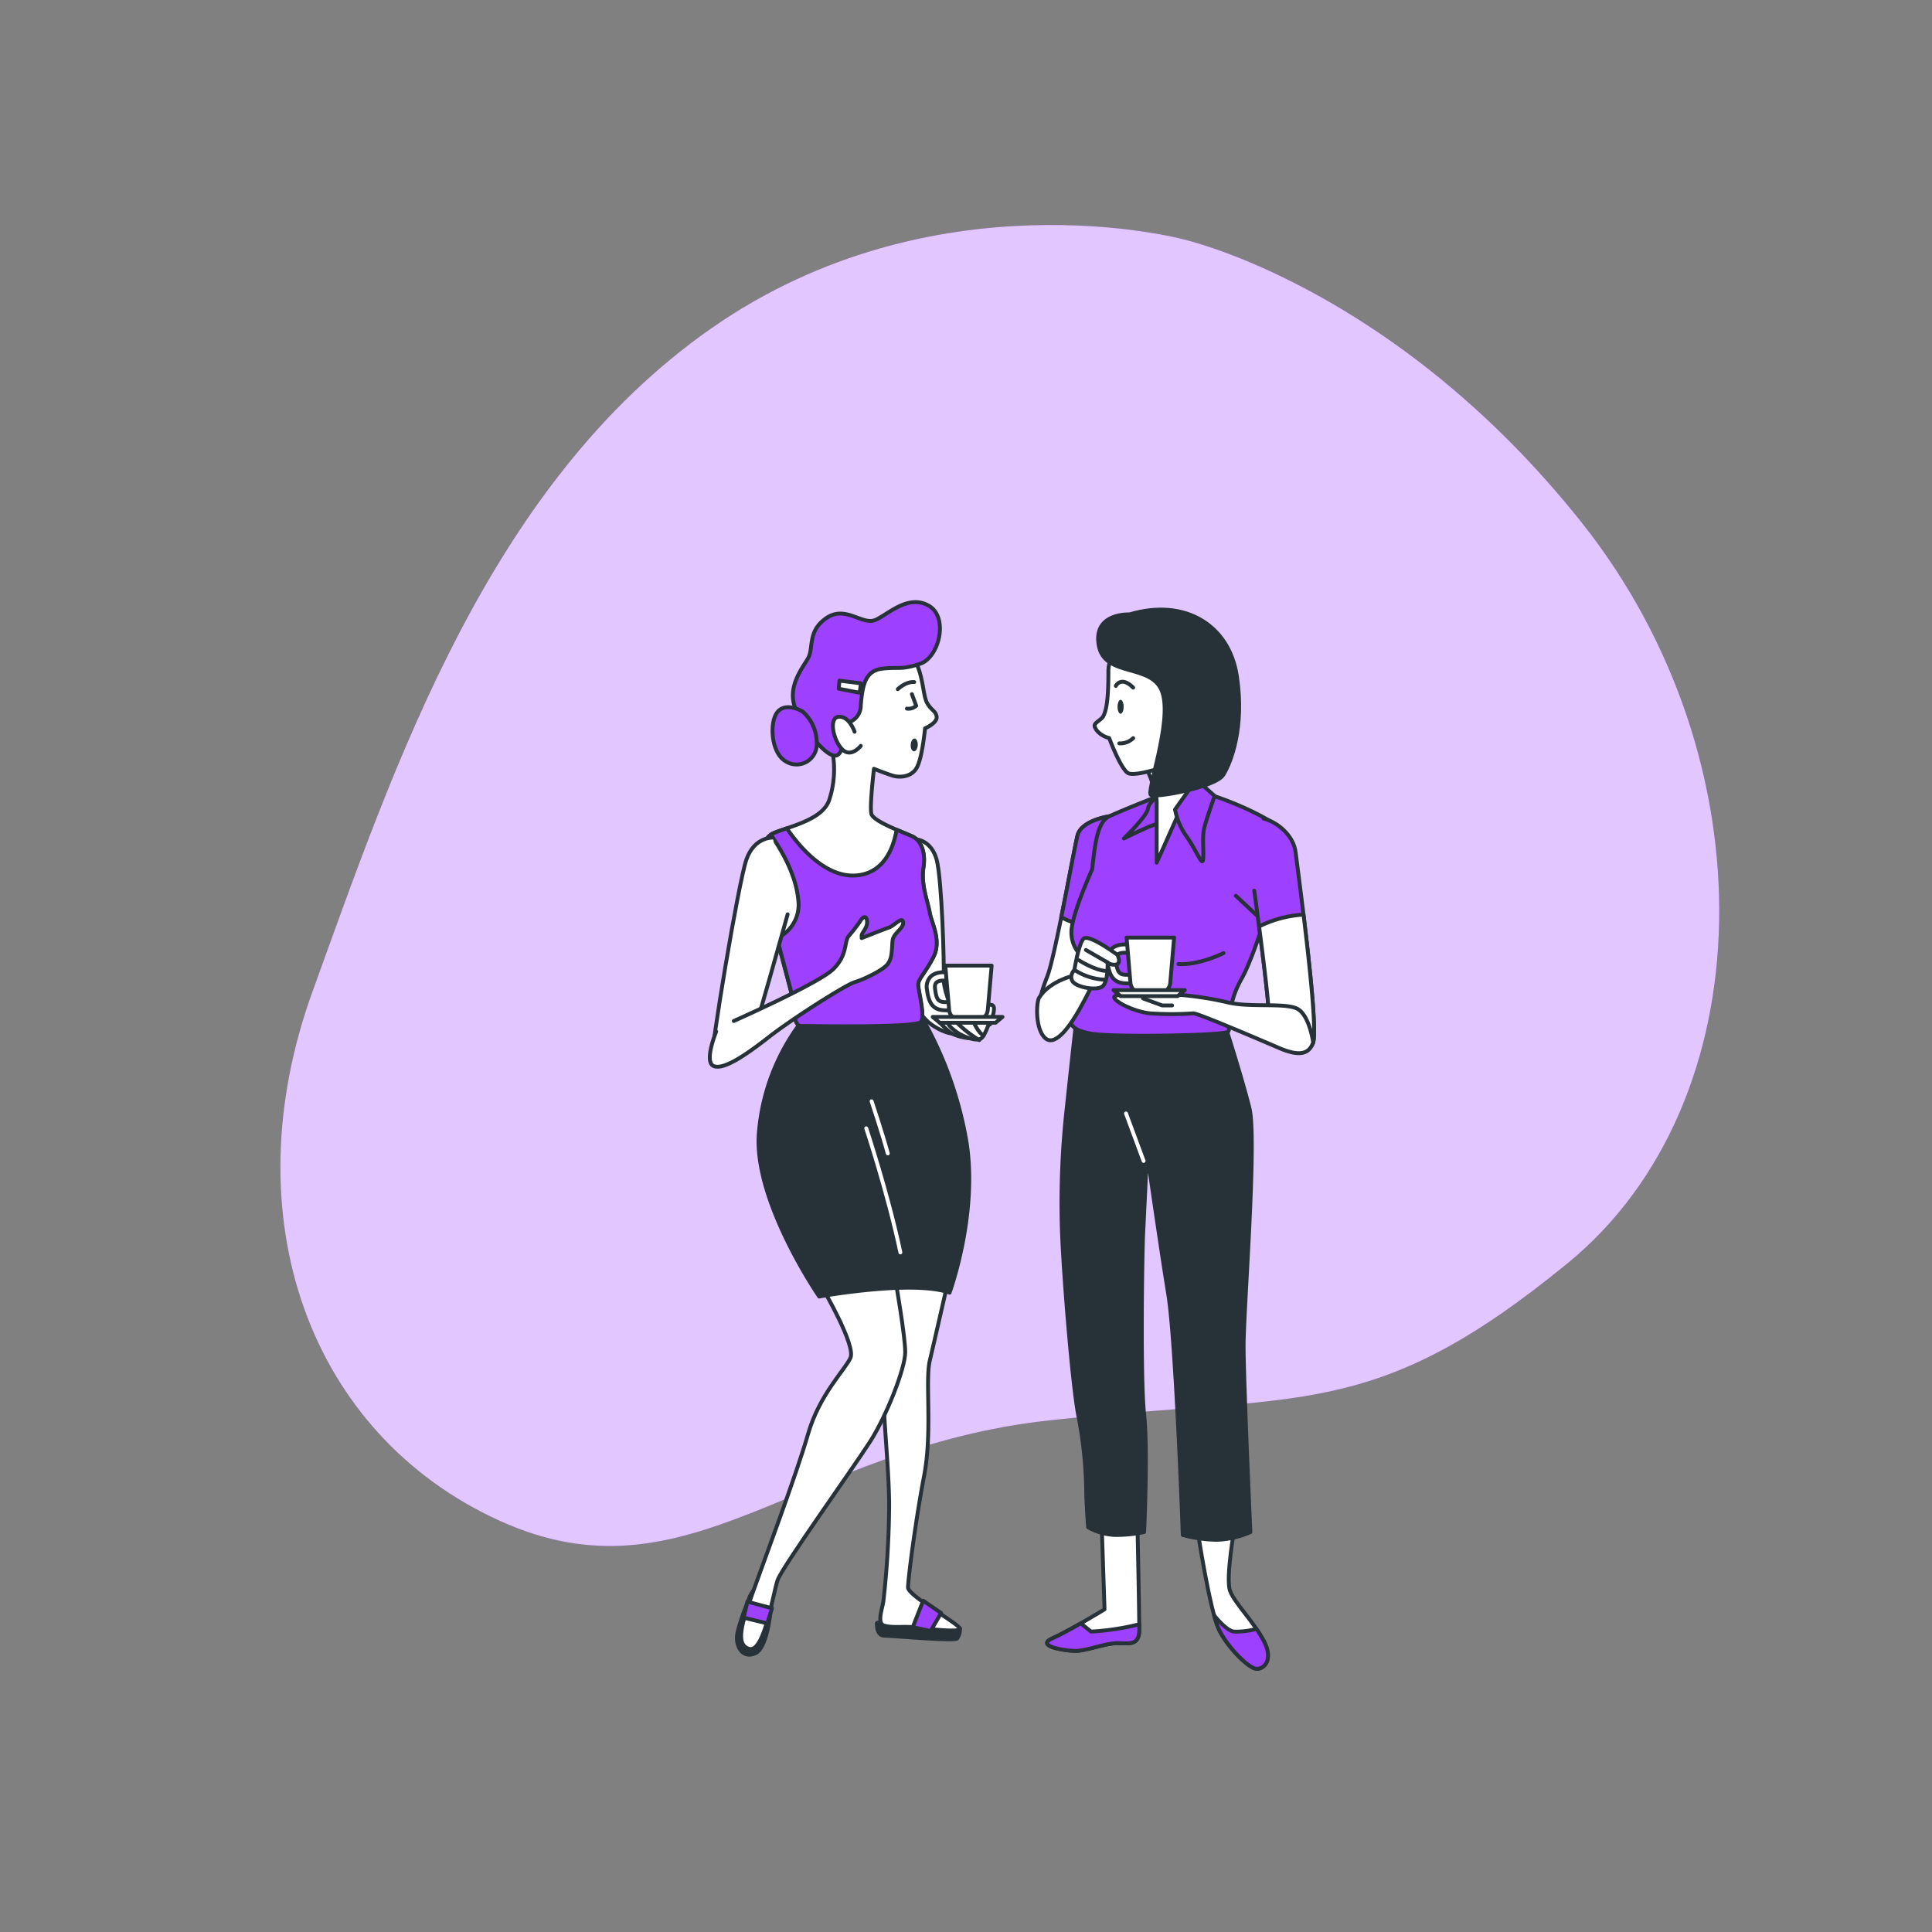 <svg xmlns="http://www.w3.org/2000/svg" viewBox="0 0 500 500"><rect x="0" y="0" width="500" height="500" fill="#808080" stroke="none"/><g id="freepik--background-simple--inject-1--inject-110"><path d="M306,61.88S241.76,44.67,184.05,85s-82,113.17-103.18,171.63-.68,114.53,48.31,136.88,77.08-18.73,142.23-25.9,83.59.81,134.35-40.74,52.42-130.09,3.64-191.55S306,61.88,306,61.88Z" style="fill:#9D40FF"></path><path d="M306,61.88S241.76,44.67,184.05,85s-82,113.17-103.18,171.63-.68,114.53,48.31,136.88,77.08-18.73,142.23-25.9,83.59.81,134.35-40.74,52.42-130.09,3.64-191.55S306,61.88,306,61.88Z" style="fill:#fff;opacity:0.7"></path></g><g id="freepik--character-2--inject-1--inject-110"><path d="M287.1,211.25s-7.25,1-8.25,5-5.75,31-7.75,36.25-3,8.75-1.25,11.5,6,0,8.5-5.25,5-34.75,6.75-38.75A28.93,28.93,0,0,0,287.1,211.25Z" style="fill:#fff;stroke:#263238;stroke-linecap:round;stroke-linejoin:round"></path><path d="M281.93,239.44c1.19-8.71,2.28-17.4,3.17-19.44a28.93,28.93,0,0,0,2-8.75s-7.25,1-8.25,5c-.57,2.29-2.38,12.14-4.19,21.12A16.72,16.72,0,0,0,281.93,239.44Z" style="fill:#9D40FF;stroke:#263238;stroke-linecap:round;stroke-linejoin:round"></path><path d="M285.1,394l.75,22.5s-9,5.5-13.5,7.5,3.25,3.25,6,3.25,7.75-2,10.75-2,5.75.75,5.75-3.5-.5-28-.5-28Z" style="fill:#fff;stroke:#263238;stroke-linecap:round;stroke-linejoin:round"></path><path d="M294.85,421.75c0-.34,0-.82,0-1.39a66.61,66.61,0,0,1-12.49,1.89l-2.65-2.13c-2.56,1.46-5.38,3-7.35,3.88-4.5,2,3.25,3.25,6,3.25s7.75-2,10.75-2S294.85,426,294.85,421.75Z" style="fill:#9D40FF;stroke:#263238;stroke-linecap:round;stroke-linejoin:round"></path><path d="M309.85,395.5s3.25,21.75,5.75,26.5,7,9,9,9.75,5.25-1.75,2.5-7-7.5-9.75-8.75-13,1.25-17,1.25-17Z" style="fill:#fff;stroke:#263238;stroke-linecap:round;stroke-linejoin:round"></path><path d="M324.6,431.75c2,.75,5.25-1.75,2.5-7a33.63,33.63,0,0,0-1.94-3.2,19.45,19.45,0,0,1-5.81.7c-1.51-.15-3.66-2.41-5.12-4.17A21.28,21.28,0,0,0,315.6,422C318.1,426.75,322.6,431,324.6,431.75Z" style="fill:#9D40FF;stroke:#263238;stroke-linecap:round;stroke-linejoin:round"></path><path d="M278.6,263.5s-1.5,13.5-2.5,23a222.7,222.7,0,0,0-1.25,32.75c.5,12.25,2.75,39.75,4.25,47.25a108.25,108.25,0,0,1,2,18.75c0,3.5.5,10,.5,10a15.37,15.37,0,0,0,7.25,2,35.92,35.92,0,0,0,7.25-.75s1-21.25,0-30.5-.5-41.75-.25-46.75,1-21,1-21,3.5,24.5,5.5,36.75,3.75,62.25,3.75,62.25a35.23,35.23,0,0,0,8.75,1.25,23.43,23.43,0,0,0,8.75-2s-1.75-38.75-1.75-48.25,3.5-53.5,1.5-61.5-6.25-21.25-6.25-21.25Z" style="fill:#263238;stroke:#263238;stroke-linecap:round;stroke-linejoin:round"></path><line x1="291.41" y1="288.16" x2="295.96" y2="300.45" style="fill:none;stroke:#fff;stroke-linecap:round;stroke-linejoin:round"></line><path d="M312.6,205.5c-7.5-2.25-12.75.5-12.75.5s-9,3.5-12.75,5.25c-3.26,1.52-3.73,7.72-4.46,13.75-1.21,2.72-4.65,10.7-5.29,15.18a8.4,8.4,0,0,0,1.68,6.27c-1,5.43-1.85,10.41-2.18,12.8-.75,5.5,0,7.25,5.5,8.25s34.75.5,35.5-.5-.75-6.25,3.5-13.75,11.5-33.25,11.5-36.5S320.1,207.75,312.6,205.5Z" style="fill:#9D40FF;stroke:#263238;stroke-linecap:round;stroke-linejoin:round"></path><line x1="325.49" y1="237.12" x2="319.83" y2="231.82" style="fill:none;stroke:#263238;stroke-linecap:round;stroke-linejoin:round"></line><path d="M316.65,246.67s-6.36,3.18-11.67,2.83" style="fill:none;stroke:#263238;stroke-linecap:round;stroke-linejoin:round"></path><path d="M301.1,205s-3.75,2.25-4,4.25-6.25,7.75-6.25,7.75,6-3,7.75-3.5,7.5-5.5,5.75-8.25S301.1,205,301.1,205Z" style="fill:#9D40FF;stroke:#263238;stroke-linecap:round;stroke-linejoin:round"></path><path d="M296.35,198s3,6.25,3,9.5v15.75l8.25-18.5c1-2.25,1-12.5,1-12.5S299.6,198.5,296.35,198Z" style="fill:#fff;stroke:#263238;stroke-linecap:round;stroke-linejoin:round"></path><path d="M289.85,166.25s-3,3.5-3,7.5S286.79,184.54,285,186s-2.19,1.46-1.19,3a6,6,0,0,0,3.25,2s2.75,7.5,4.75,9,14.5-3.25,14.5-3.25,8.75-9.5,6.75-18.5S299.85,156.25,289.85,166.25Z" style="fill:#fff;stroke:#263238;stroke-linecap:round;stroke-linejoin:round"></path><path d="M290.8,182.92c0,1-.36,1.8-.79,1.8s-.79-.81-.79-1.8.35-1.81.79-1.81S290.8,181.92,290.8,182.92Z" style="fill:#263238"></path><path d="M288.77,177.51s1.35-2.71,4.5.45" style="fill:none;stroke:#263238;stroke-linecap:round;stroke-linejoin:round"></path><path d="M289.67,192.38a4.76,4.76,0,0,0,3.6-1.35" style="fill:none;stroke:#263238;stroke-linecap:round;stroke-linejoin:round"></path><path d="M309.6,201.75l-5.5,7.75a17.68,17.68,0,0,0,3,7c2.5,3.5,4,7.75,4.25,6s-.25-5.75.25-8,2.75-8.5,2.75-8.5Z" style="fill:#9D40FF;stroke:#263238;stroke-linecap:round;stroke-linejoin:round"></path><path d="M324.6,230.5s4.13,29.62,3.75,33c-.83,7.36,10,11,11.5,6.25s-4.26-46.58-4.53-49.07c-.52-4.67-5.07-8.08-8.32-8.83" style="fill:#9D40FF;stroke:#263238;stroke-linecap:round;stroke-linejoin:round"></path><path d="M339.85,269.75c.92-2.92-.9-19.86-2.5-33.05a30,30,0,0,0-11.5,3.06c1.18,9,2.74,21.6,2.5,23.74C327.52,270.86,338.35,274.5,339.85,269.75Z" style="fill:#fff;stroke:#263238;stroke-linecap:round;stroke-linejoin:round"></path><path d="M339.85,269.75s-1-7.25-4.25-8.75-11.75-.25-17.5-1.5a86.59,86.59,0,0,0-16.25-2.25c-4.25,0-13.25-.25-13.5.75s4.75,3.75,9.25,4.25a80.52,80.52,0,0,0,11.25,0c1.25,0,17,6.75,22.25,9S338.85,272.75,339.85,269.75Z" style="fill:#fff;stroke:#263238;stroke-linecap:round;stroke-linejoin:round"></path><polyline points="295.8 258.38 300.74 260.2 303.34 260.2" style="fill:none;stroke:#263238;stroke-linecap:round;stroke-linejoin:round"></polyline><path d="M291.85,254.51c-2.85,0-4.64-.88-5.21-5.43a3.89,3.89,0,0,1,1.08-3.56c1.7-1.57,4.59-1,4.91-1a1.1,1.1,0,0,1-.45,2.15c-.54-.11-2.24-.27-3,.41-.13.13-.52.49-.38,1.67.45,3.62,1.12,3.69,4.6,3.44a1.1,1.1,0,1,1,.16,2.19C293,254.47,292.39,254.51,291.85,254.51Z" style="fill:#fff;stroke:#263238;stroke-linecap:round;stroke-linejoin:round"></path><path d="M300,257h-4.58a2.87,2.87,0,0,1-2.86-2.63l-1-11.73h12.3l-1,11.73A2.87,2.87,0,0,1,300,257Z" style="fill:#fff;stroke:#263238;stroke-linecap:round;stroke-linejoin:round"></path><polygon points="304.79 257.79 290.02 257.79 288.17 256.25 306.63 256.25 304.79 257.79" style="fill:#fff;stroke:#263238;stroke-linecap:round;stroke-linejoin:round"></polygon><path d="M278.85,252.25s-7,1.25-9.93,5.95c-.75,1.2-1.07,8.3,1.68,10.55s6.75-4,8.75-7.5,4-7.75,4-7.75Z" style="fill:#fff;stroke:#263238;stroke-linecap:round;stroke-linejoin:round"></path><path d="M292.35,159s-9.5-.5-8,8,14,4.5,16.5,12.25-4.25,25.75-3,26.5,16.75-2,18.75-5.25,5.5-12.25,3.5-25.5S306.6,154.75,292.35,159Z" style="fill:#263238;stroke:#263238;stroke-linecap:round;stroke-linejoin:round"></path><path d="M278.05,251s1.05-6.46,2.3-8,8.85,4.13,8.85,4.13,1,2-.18,2.44a2.69,2.69,0,0,1-2.38-.49s.21,4.92-1.29,6.17-6.75.25-7.75-1.25S278.05,251,278.05,251Z" style="fill:#fff;stroke:#263238;stroke-linecap:round;stroke-linejoin:round"></path><line x1="281.03" y1="245.85" x2="286.64" y2="249.08" style="fill:none;stroke:#263238;stroke-linecap:round;stroke-linejoin:round"></line><path d="M279.22,248.51s3.94,2.55,6.92,2.77" style="fill:none;stroke:#263238;stroke-linecap:round;stroke-linejoin:round"></path><path d="M278.05,251a15.67,15.67,0,0,0,7.88,2.55" style="fill:none;stroke:#263238;stroke-linecap:round;stroke-linejoin:round"></path></g><g id="freepik--character-1--inject-1--inject-110"><path d="M237.15,217.22s3.88.23,5.25,5.25,2,27.61,1.82,30.35,1.6,8,3.42,9.59,5.25,3.19,3.43,4.33-5,1.6-9.36-1.14-6.39-8.21-7.3-13.69.91-16.89-1.14-24S234.18,217.22,237.15,217.22Z" style="fill:#fff;stroke:#263238;stroke-linecap:round;stroke-linejoin:round"></path><path d="M248.44,421.6a4.2,4.2,0,0,1-.73,2.44c-.73.74-17.12-.73-18.83-.73s-1.95-2-1.95-3.18S248.44,421.6,248.44,421.6Z" style="fill:#263238;stroke:#263238;stroke-linecap:round;stroke-linejoin:round"></path><path d="M245.51,330.89s-3.67,16.14-4.89,21.27.73,18.34-1.47,29.83S235,408.64,235,410.84s13.93,9.78,13.44,10.76-10-.25-12.22-.49-5.87.24-7.58-.49-.25-4.4,0-6.36a236,236,0,0,0,1.47-24.45c0-11-2-26.4-1.23-31.78a123.51,123.51,0,0,0,.74-13.93c0-.74-2-13.21-2-13.21S238.42,329.92,245.51,330.89Z" style="fill:#fff;stroke:#263238;stroke-linecap:round;stroke-linejoin:round"></path><polygon points="238.91 414.26 236.22 421.11 240.86 422.09 243.55 417.44 238.91 414.26" style="fill:#9D40FF;stroke:#263238;stroke-linecap:round;stroke-linejoin:round"></polygon><path d="M194.08,413.07s-3.09,7.59-3.35,10.29,1.42,6,4.76,4.5,4.25-12.47,4.25-15S196.39,408.57,194.08,413.07Z" style="fill:#263238;stroke:#263238;stroke-linecap:round;stroke-linejoin:round"></path><path d="M213,333.58s8.56,14.67,7.09,17.85-8.07,9.53-11,19.8-12,34.48-14.42,41.32-4.65,13.2-.74,14.18,6.11-14.42,7.34-17.85,19.8-29.33,24-35.94,9-18.82,9-23-2.44-18.09-2.44-18.09S221.3,329.43,213,333.58Z" style="fill:#fff;stroke:#263238;stroke-linecap:round;stroke-linejoin:round"></path><polygon points="192.46 418.66 198.57 420.13 199.79 416.22 193.43 414.51 192.46 418.66" style="fill:#9D40FF;stroke:#263238;stroke-linecap:round;stroke-linejoin:round"></polygon><path d="M207.61,264.15a54.74,54.74,0,0,0-11.24,29.34c-1.23,17.6,15.64,42.05,15.64,42.05s24.21-4.4,33.74-1c0,0,7.34-20.05,4.4-38.87a97.79,97.79,0,0,0-12.22-33.5Z" style="fill:#263238;stroke:#263238;stroke-linecap:round;stroke-linejoin:round"></path><path d="M224.18,292s5.58,16.76,8.84,32.12" style="fill:none;stroke:#fff;stroke-linecap:round;stroke-linejoin:round"></path><path d="M225.57,285s2.8,8.38,4.19,13.5" style="fill:none;stroke:#fff;stroke-linecap:round;stroke-linejoin:round"></path><path d="M230.07,166.34s3-.46,5.94,3.42,2.74,10,3.88,12.09,2.28,2.06,2.51,3.65-3,3-3,3-.68,7.3-2.05,10-4.57,2.74-6.17,2.28-5-1.82-5-1.82-1.14,9.58-.68,11.64,8.9,5,10.73,5.93,3.42,3.65,2.73,8,1.14,8.9,1.6,11.63,3.2,7.31.91,11.64-3.88,5.48-3.88,7.08,1.83,8,.69,9.58-26,2.05-28.53,2.05-3.87-5.93-4.33-7.3-5.71-22.13-7.53-27.15-2.05-14.61,2.28-16.43,12.55-3.43,14.38-8.45a25.32,25.32,0,0,0,.91-12.55c-.46-1.37-5.48-3.19-6.85-16.66S222.32,159,230.07,166.34Z" style="fill:#fff;stroke:#263238;stroke-linecap:round;stroke-linejoin:round"></path><path d="M237.52,192.84c-.05.92-.5,1.64-1,1.61s-.88-.79-.83-1.71.5-1.64,1-1.61S237.57,191.92,237.52,192.84Z" style="fill:#263238"></path><path d="M236,179.65l1.11,3a3,3,0,0,1-2.4.74" style="fill:none;stroke:#263238;stroke-linecap:round;stroke-linejoin:round"></path><path d="M232.34,178.36s2-2,4.26-1.85" style="fill:none;stroke:#263238;stroke-linecap:round;stroke-linejoin:round"></path><path d="M217.3,187.1a4.58,4.58,0,0,0,5.47-4.56c.46-5.48,1.23-9.07,5.79-9.52s4.48.39,9.5-1.21,7.53-12.09,2.28-15.06-10.27,2.06-13.69,3.65-7.76-3.88-12.78-.45-3.19,7.76-4.79,10.49-5.48,7.53-3.19,13,8.67,13.69,11,11.87S217.3,187.1,217.3,187.1Z" style="fill:#9D40FF;stroke:#263238;stroke-linecap:round;stroke-linejoin:round"></path><polygon points="222.82 176.85 217.24 176.15 217.07 178.24 222.47 179.29 222.82 176.85" style="fill:#fff;stroke:#263238;stroke-linecap:round;stroke-linejoin:round"></polygon><path d="M221.17,189.38s-1.36-4.1-4.1-3.88-1.37,6.17.91,8.45,4.79-.92,4.79-.92" style="fill:#fff;stroke:#263238;stroke-linecap:round;stroke-linejoin:round"></path><path d="M207.71,184.14s-4.11-2.51-6.39,0-1.82,10.49,1.83,12.77a5.24,5.24,0,0,0,8.21-4.79A10.75,10.75,0,0,0,207.71,184.14Z" style="fill:#9D40FF;stroke:#263238;stroke-linecap:round;stroke-linejoin:round"></path><path d="M239,224.53c.69-4.34-.91-7.08-2.73-8-.71-.35-2.39-1-4.23-1.8-.74,4.36-3.1,11.37-10.61,11.84-8,.5-14.72-7.69-17.81-12.2-1.25.43-2.43.83-3.41,1.25a3.62,3.62,0,0,0-.74.42c2.63,3.71,6.53,10.22,7.13,16.92a9.41,9.41,0,0,1-5.53,9.82c2,7.36,4.11,15.58,4.39,16.42.46,1.37-.53,6.32,2,6.32s29.74.53,30.88-1.07-.69-8-.69-9.58,1.6-2.74,3.88-7.08-.45-8.9-.91-11.64S238.29,228.86,239,224.53Z" style="fill:#9D40FF;stroke:#263238;stroke-linecap:round;stroke-linejoin:round"></path><path d="M200,216.77s-4.79-.23-6.84,5.7-9.36,49.75-8.9,52.26,8.67-1.37,9.58-3.42,10-34.69,10-34.69" style="fill:#fff;stroke:#263238;stroke-linecap:round;stroke-linejoin:round"></path><path d="M189.91,264.23s22.14-9.81,25.79-13.46,2.74-6.85,3.88-8.45a43.33,43.33,0,0,0,3-3.87c.92-1.6,1.83-1.37,1.83.22S223,241.41,223,242.1v.68s5.7-2.28,7.07-2.74,3.43-3,3.66-1.37-2.52,2.74-2.74,4.8,0,4.56-1.37,6.16-6.16,3.88-8.45,4.56-16,9.36-22.13,14.15-11.87,8.67-14.38,7.53.69-8.9.69-8.9" style="fill:#fff;stroke:#263238;stroke-linecap:round;stroke-linejoin:round"></path><path d="M256.21,265.12s1.27-3.16,1-4.43-2.48-.58-3,1-.34,2.19.16,2.19S256.21,265.12,256.21,265.12Z" style="fill:#fff;stroke:#263238;stroke-linecap:round;stroke-linejoin:round"></path><path d="M243.31,264.74a23.18,23.18,0,0,0,2.4,2.28c1.52,1.27,4.81,1.65,4.81,1.65s-3.42-3-4.05-3.67S243.31,264.74,243.31,264.74Z" style="fill:#fff;stroke:#263238;stroke-linecap:round;stroke-linejoin:round"></path><path d="M256,264.69s-1,3.09-2,4-4.3-.13-6.32-1.52-3-2.79-1.9-2.79S256,264.69,256,264.69Z" style="fill:#fff;stroke:#263238;stroke-linecap:round;stroke-linejoin:round"></path><path d="M247.86,264.87a30.23,30.23,0,0,0,5.57,4.3" style="fill:none;stroke:#263238;stroke-linecap:round;stroke-linejoin:round"></path><path d="M251.74,264s1.31,3.27,2.83,4" style="fill:none;stroke:#263238;stroke-linecap:round;stroke-linejoin:round"></path><path d="M245,261.48c-2.79,0-4.54-.86-5.09-5.31a3.79,3.79,0,0,1,1-3.48c1.66-1.53,4.48-1,4.8-.93a1.08,1.08,0,0,1-.44,2.11c-.53-.11-2.19-.27-2.91.4-.13.12-.52.48-.37,1.63.44,3.54,1.09,3.61,4.5,3.36a1.08,1.08,0,1,1,.15,2.15C246.08,261.45,245.52,261.48,245,261.48Z" style="fill:#fff;stroke:#263238;stroke-linecap:round;stroke-linejoin:round"></path><path d="M252.91,263.94h-4.48a2.8,2.8,0,0,1-2.79-2.57l-1-11.47h12l-1,11.47A2.81,2.81,0,0,1,252.91,263.94Z" style="fill:#fff;stroke:#263238;stroke-linecap:round;stroke-linejoin:round"></path><polygon points="257.64 264.69 243.2 264.69 241.39 263.18 259.44 263.18 257.64 264.69" style="fill:#fff;stroke:#263238;stroke-linecap:round;stroke-linejoin:round"></polygon></g></svg>